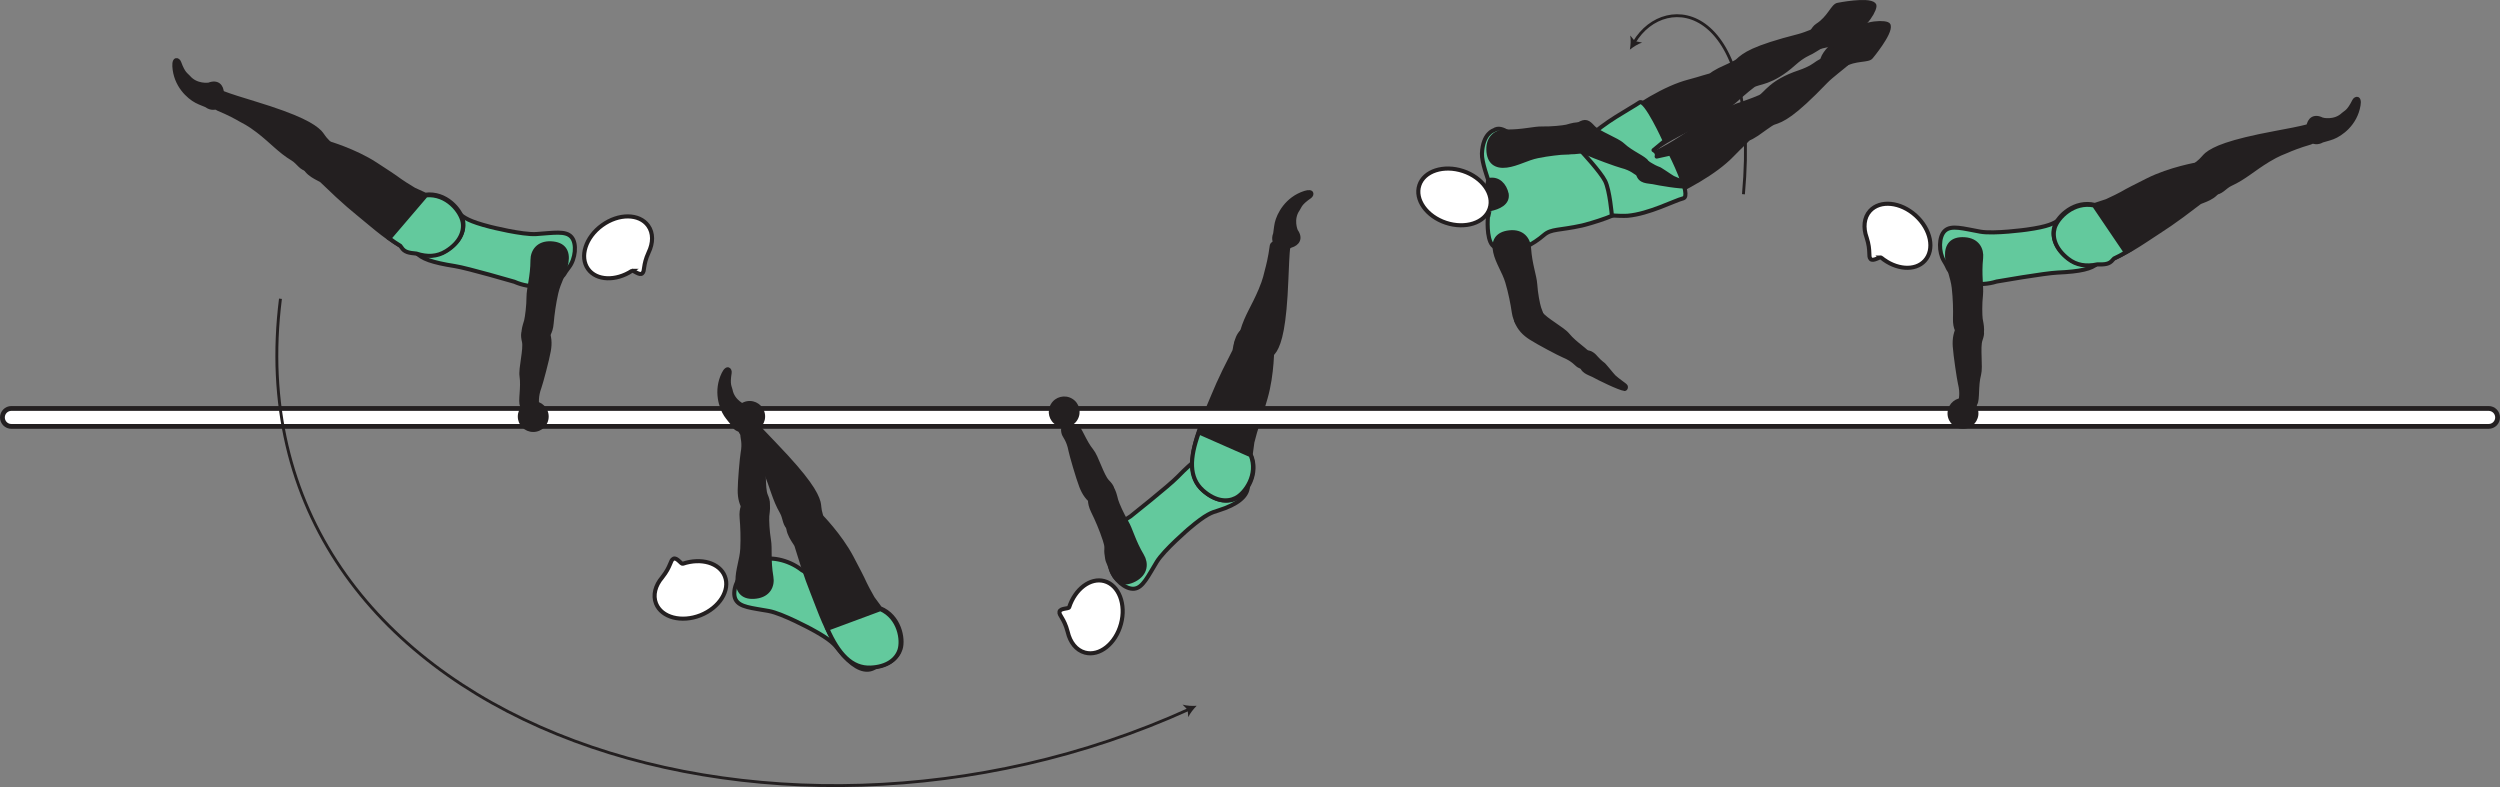<?xml version="1.0" encoding="UTF-8" standalone="no"?>
<!-- Created with Inkscape (http://www.inkscape.org/) -->

<svg
   version="1.1"
   id="svg1"
   width="345.257"
   height="108.697"
   viewBox="0 0 345.257 108.697"
   sodipodi:docname="cell.svg"
   xmlns:inkscape="http://www.inkscape.org/namespaces/inkscape"
   xmlns:sodipodi="http://sodipodi.sourceforge.net/DTD/sodipodi-0.dtd"
   xmlns="http://www.w3.org/2000/svg"
   xmlns:svg="http://www.w3.org/2000/svg">
  <rect x="0" y="0" width="345.257" height="108.697" fill="#808080" stroke="none"/>
  <sodipodi:namedview
     id="namedview1"
     pagecolor="#ffffff"
     bordercolor="#000000"
     borderopacity="0.25"
     inkscape:showpageshadow="2"
     inkscape:pageopacity="0.0"
     inkscape:pagecheckerboard="0"
     inkscape:deskcolor="#d1d1d1">
    <inkscape:page
       x="9.4384445e-10"
       y="3.1957705e-07"
       inkscape:label="1"
       id="page1"
       width="345.257"
       height="108.697"
       margin="0"
       bleed="0" />
  </sodipodi:namedview>
  <defs
     id="defs1" />
  <path
     style="fill:#63c99d;fill-opacity:1;fill-rule:nonzero;stroke:none"
     d="m 164.228,72.985 c 2.391,-2.025 3.124,-2.208 4.004,-2.478 5.522,-1.714 4.568,-4.396 2.339,-6.214 -2.624,-2.15 -3.531,-2.969 -7.916,1.547 -1.219,1.26 -6.527,5.469 -6.527,5.469 -2.104,1.244 -3.489,3.588 -3.333,5.036 0.172,1.526 0.219,0.912 0.625,2.287 0.396,1.328 2,2.812 3.224,2.672 1.178,-0.141 1.86,-1.661 3.12,-3.729 1.006,-1.631 4.464,-4.59 4.464,-4.59"
     id="path1267" />
  <path
     style="fill:none;stroke:#231f20;stroke-width:0.566;stroke-linecap:butt;stroke-linejoin:miter;stroke-miterlimit:4;stroke-dasharray:none;stroke-opacity:1"
     d="m 164.228,72.985 c 2.391,-2.025 3.124,-2.208 4.004,-2.478 5.522,-1.714 4.568,-4.396 2.339,-6.214 -2.624,-2.15 -3.531,-2.969 -7.916,1.547 -1.219,1.26 -6.527,5.469 -6.527,5.469 -2.104,1.244 -3.489,3.588 -3.333,5.036 0.172,1.526 0.219,0.912 0.625,2.287 0.396,1.328 2,2.812 3.224,2.672 1.178,-0.141 1.86,-1.661 3.12,-3.729 1.006,-1.631 4.464,-4.59 4.464,-4.59 z"
     id="path1268" />
  <path
     style="fill:#231f20;fill-opacity:1;fill-rule:nonzero;stroke:none"
     d="m 179.066,31.829 c 0.781,1.104 0.234,1.927 -0.766,2.214 -0.301,0.084 -0.468,0.469 -0.76,0.526 -0.693,0.135 -2.109,-0.885 -1.557,-2.281 0.041,-0.099 0.099,-0.912 0.235,-1.521 0.276,-1.182 1.39,-3.416 3.957,-4.239 1.22,-0.396 1.224,0.391 0.781,0.703 -1.41,0.969 -1.337,1.333 -1.614,1.729 -0.943,1.323 -0.276,2.869 -0.276,2.869"
     id="path1269" />
  <path
     style="fill:none;stroke:#231f20;stroke-width:0.333;stroke-linecap:butt;stroke-linejoin:miter;stroke-miterlimit:4;stroke-dasharray:none;stroke-opacity:1"
     d="m 179.066,31.829 c 0.781,1.104 0.234,1.927 -0.766,2.214 -0.301,0.084 -0.468,0.469 -0.76,0.526 -0.693,0.135 -2.109,-0.885 -1.557,-2.281 0.041,-0.099 0.099,-0.912 0.235,-1.521 0.276,-1.182 1.39,-3.416 3.957,-4.239 1.22,-0.396 1.224,0.391 0.781,0.703 -1.41,0.969 -1.337,1.333 -1.614,1.729 -0.943,1.323 -0.276,2.869 -0.276,2.869 z"
     id="path1270" />
  <path
     style="fill:#231f20;fill-opacity:1;fill-rule:nonzero;stroke:none"
     d="m 172.076,49.72 c 2.074,0.923 2.595,0.817 3.038,-0.025 0.306,-0.568 0.77,-0.991 0.968,-1.324 0.661,-1.11 1.313,-3.266 1.568,-9.843 0.057,-1.491 0.145,-3.584 0.254,-4.433 0.162,-1.348 -2.186,-0.719 -2.26,-0.187 -0.224,1.703 -0.526,2.848 -0.688,3.448 -0.118,0.405 -0.218,1.167 -0.869,2.697 -0.984,2.334 -1.921,3.579 -2.511,5.61 -0.281,0.948 -1.082,1.474 -0.88,2.541 0.194,1.068 1.38,1.516 1.38,1.516"
     id="path1271" />
  <path
     style="fill:none;stroke:#231f20;stroke-width:0.566;stroke-linecap:butt;stroke-linejoin:miter;stroke-miterlimit:4;stroke-dasharray:none;stroke-opacity:1"
     d="m 172.076,49.72 c 2.074,0.923 2.595,0.817 3.038,-0.025 0.306,-0.568 0.77,-0.991 0.968,-1.324 0.661,-1.11 1.313,-3.266 1.568,-9.843 0.057,-1.491 0.145,-3.584 0.254,-4.433 0.162,-1.348 -2.186,-0.719 -2.26,-0.187 -0.224,1.703 -0.526,2.848 -0.688,3.448 -0.118,0.405 -0.218,1.167 -0.869,2.697 -0.984,2.334 -1.921,3.579 -2.511,5.61 -0.281,0.948 -1.082,1.474 -0.88,2.541 0.194,1.068 1.38,1.516 1.38,1.516 z"
     id="path1272" />
  <path
     style="fill:#231f20;fill-opacity:1;fill-rule:nonzero;stroke:#231f20;stroke-width:0.566;stroke-linecap:round;stroke-linejoin:round;stroke-miterlimit:4;stroke-dasharray:none;stroke-opacity:1"
     d="m 171.978,45.491 c -1.307,0.562 -1.364,2.713 -1.522,3.016 -2.285,4.453 -2.338,4.833 -3.837,8.349 -2.177,5.083 -2.887,8.896 -0.303,11.02 1.755,1.448 3.396,1.516 4.552,0.885 1.271,-0.713 3.031,-3.358 1.855,-6 l 0.229,-1.692 c 0.296,-1.13 0.443,-1.682 0.63,-2.224 0.338,-0.942 0.641,-1.974 1.188,-3.854 0.973,-3.334 0.921,-7.178 0.921,-7.178 0.084,-0.296 0.032,-0.572 -0.083,-0.812"
     id="path1273" />
  <path
     style="fill:#63c99d;fill-opacity:1;fill-rule:nonzero;stroke:none"
     d="m 172.723,62.861 -7.152,-3.152 c -1.301,3.532 -1.416,6.267 0.563,8.022 1.698,1.5 3.328,1.64 4.51,1.041 1.308,-0.651 3.162,-3.235 2.079,-5.911"
     id="path1274" />
  <path
     style="fill:none;stroke:#231f20;stroke-width:0.566;stroke-linecap:butt;stroke-linejoin:miter;stroke-miterlimit:4;stroke-dasharray:none;stroke-opacity:1"
     d="m 172.723,62.861 -7.152,-3.152 c -1.301,3.532 -1.416,6.267 0.563,8.022 1.698,1.5 3.328,1.64 4.51,1.041 1.308,-0.651 3.162,-3.235 2.079,-5.911 z"
     id="path1275" />
  <path
     style="fill:#ffffff;fill-opacity:1;fill-rule:nonzero;stroke:none"
     d="m 147.65,83.871 c -0.084,0.229 -1.235,0.1 -1.328,0.614 -0.099,0.522 0.625,0.855 1.129,2.776 l 0.005,0.022 c 0.328,1.417 1.172,2.516 2.386,2.844 2.005,0.541 4.229,-1.235 4.964,-3.954 0.74,-2.734 -0.298,-5.38 -2.298,-5.921 -1.916,-0.521 -4.036,1.083 -4.858,3.619"
     id="path1276" />
  <path
     style="fill:none;stroke:#231f20;stroke-width:0.566;stroke-linecap:butt;stroke-linejoin:miter;stroke-miterlimit:4;stroke-dasharray:none;stroke-opacity:1"
     d="m 147.65,83.871 c -0.084,0.229 -1.235,0.1 -1.328,0.614 -0.099,0.522 0.625,0.855 1.129,2.776 l 0.005,0.022 c 0.328,1.417 1.172,2.516 2.386,2.844 2.005,0.541 4.229,-1.235 4.964,-3.954 0.74,-2.734 -0.298,-5.38 -2.298,-5.921 -1.916,-0.521 -4.036,1.083 -4.858,3.619 z"
     id="path1277" />
  <path
     style="fill:#231f20;fill-opacity:1;fill-rule:nonzero;stroke:none"
     d="m 152.467,66.991 c 1.229,-0.422 1.527,1.594 1.683,2.104 0.156,0.526 0.781,1.953 1.412,3 0.624,1.052 0.962,2.636 2.15,4.63 0.63,1.052 0.574,2.47 -0.989,3.312 -1.548,0.834 -2.6,0.276 -3.161,-1.109 -0.568,-1.38 -0.511,-2.921 -0.986,-4.359 -0.468,-1.437 -1.082,-2.86 -1.624,-3.948 -0.61,-1.24 -0.453,-2.078 -0.136,-2.437 0.782,-0.907 1.651,-1.193 1.651,-1.193"
     id="path1278" />
  <path
     style="fill:none;stroke:#231f20;stroke-width:0.566;stroke-linecap:butt;stroke-linejoin:miter;stroke-miterlimit:4;stroke-dasharray:none;stroke-opacity:1"
     d="m 152.467,66.991 c 1.229,-0.422 1.527,1.594 1.683,2.104 0.156,0.526 0.781,1.953 1.412,3 0.624,1.052 0.962,2.636 2.15,4.63 0.63,1.052 0.574,2.47 -0.989,3.312 -1.548,0.834 -2.6,0.276 -3.161,-1.109 -0.568,-1.38 -0.511,-2.921 -0.986,-4.359 -0.468,-1.437 -1.082,-2.86 -1.624,-3.948 -0.61,-1.24 -0.453,-2.078 -0.136,-2.437 0.782,-0.907 1.651,-1.193 1.651,-1.193 z"
     id="path1279" />
  <path
     style="fill:#231f20;fill-opacity:1;fill-rule:nonzero;stroke:none"
     d="m 148.608,58.793 c 0.542,0.339 1.12,2.203 2.14,3.443 0.694,0.839 1.427,3.479 2.178,4.26 0.693,0.719 0.937,1.115 0.254,2.037 -0.405,0.552 -1.541,1.348 -1.962,1.062 -0.995,-0.662 -1.516,-1.452 -1.896,-2.448 -0.443,-1.135 -1.36,-4.312 -1.48,-4.916 -0.276,-1.495 -0.834,-1.979 -0.947,-2.37 -0.209,-0.729 0.02,-0.99 0.457,-1.234 0.844,-0.459 1.256,0.166 1.256,0.166"
     id="path1280" />
  <path
     style="fill:none;stroke:#231f20;stroke-width:0.566;stroke-linecap:butt;stroke-linejoin:miter;stroke-miterlimit:4;stroke-dasharray:none;stroke-opacity:1"
     d="m 148.608,58.793 c 0.542,0.339 1.12,2.203 2.14,3.443 0.694,0.839 1.427,3.479 2.178,4.26 0.693,0.719 0.937,1.115 0.254,2.037 -0.405,0.552 -1.541,1.348 -1.962,1.062 -0.995,-0.662 -1.516,-1.452 -1.896,-2.448 -0.443,-1.135 -1.36,-4.312 -1.48,-4.916 -0.276,-1.495 -0.834,-1.979 -0.947,-2.37 -0.209,-0.729 0.02,-0.99 0.457,-1.234 0.844,-0.459 1.256,0.166 1.256,0.166 z"
     id="path1281" />
  <path
     style="fill:none;stroke:#231f20;stroke-width:0.4;stroke-linecap:butt;stroke-linejoin:miter;stroke-miterlimit:4;stroke-dasharray:none;stroke-opacity:1"
     d="m 240.775,26.824 c 2.369,-26.385 -10.781,-28.244 -15.073,-21.005"
     id="path1282" />
  <path
     style="fill:#231f20;fill-opacity:1;fill-rule:nonzero;stroke:none"
     d="m 225.087,6.856 c 0.109,-0.594 0.161,-1.38 0.052,-1.953 l 0.645,0.781 0.996,0.192 c -0.552,0.178 -1.218,0.6 -1.693,0.98"
     id="path1283" />
  <path
     style="fill:#ffffff;fill-opacity:1;fill-rule:nonzero;stroke:none"
     d="m 0.333,57.647 c 0,0.688 0.552,1.24 1.238,1.24 H 343.684 c 0.69,0 1.24,-0.552 1.24,-1.24 0,-0.682 -0.55,-1.239 -1.24,-1.239 H 1.571 c -0.686,0 -1.238,0.557 -1.238,1.239"
     id="path1284" />
  <path
     style="fill:none;stroke:#231f20;stroke-width:0.666;stroke-linecap:butt;stroke-linejoin:miter;stroke-miterlimit:4;stroke-dasharray:none;stroke-opacity:1"
     d="m 0.333,57.647 c 0,0.688 0.552,1.24 1.238,1.24 H 343.684 c 0.69,0 1.24,-0.552 1.24,-1.24 0,-0.682 -0.55,-1.239 -1.24,-1.239 H 1.571 c -0.686,0 -1.238,0.557 -1.238,1.239 z"
     id="path1285" />
  <path
     style="fill:#231f20;fill-opacity:1;fill-rule:nonzero;stroke:#231f20;stroke-width:0.566;stroke-linecap:round;stroke-linejoin:round;stroke-miterlimit:4;stroke-dasharray:none;stroke-opacity:1"
     d="m 205.582,24.731 c 0,0 -0.391,1.26 -0.178,2.406 0.224,1.14 0.964,2.271 0.964,2.271 l 3.246,-0.563 -0.819,-4.713 z"
     id="path1286" />
  <path
     style="fill:#231f20;fill-opacity:1;fill-rule:nonzero;stroke:none"
     d="m 221.666,27.856 c 2.197,2.859 3.306,1.599 7.052,-0.016 4.098,-1.765 8.181,-4.041 10.473,-6.417 2.552,-2.656 3.032,-2.447 2.443,-4.271 -0.588,-1.828 -1.334,-1.609 -2.552,-2.031 -1.407,-0.484 -6.771,4.552 -11.203,6.271 -2.073,0.803 -7.568,1.396 -7.371,2.833 0.199,1.443 1.158,3.631 1.158,3.631"
     id="path1287" />
  <path
     style="fill:none;stroke:#231f20;stroke-width:0.566;stroke-linecap:butt;stroke-linejoin:miter;stroke-miterlimit:4;stroke-dasharray:none;stroke-opacity:1"
     d="m 221.666,27.856 c 2.197,2.859 3.306,1.599 7.052,-0.016 4.098,-1.765 8.181,-4.041 10.473,-6.417 2.552,-2.656 3.032,-2.447 2.443,-4.271 -0.588,-1.828 -1.334,-1.609 -2.552,-2.031 -1.407,-0.484 -6.771,4.552 -11.203,6.271 -2.073,0.803 -7.568,1.396 -7.371,2.833 0.199,1.443 1.158,3.631 1.158,3.631 z"
     id="path1288" />
  <path
     style="fill:#231f20;fill-opacity:1;fill-rule:nonzero;stroke:none"
     d="m 239.384,17.204 c 0.927,2.063 1.172,2.683 3.26,1.303 0.536,-0.355 1.938,-1.438 2.308,-1.552 1.239,-0.396 2.635,-0.959 7.202,-5.708 0.71,-0.74 2.3,-1.912 3.35,-2.833 1.03,-0.891 -1.15,-1.986 -1.56,-1.642 -1.3,1.12 -2.38,1.552 -2.9,1.891 -0.36,0.229 -0.96,0.776 -2.536,1.308 -4.057,1.359 -4.645,3.062 -5.468,3.426 -2.365,1.031 -4.598,1.427 -4.573,2.099 0.047,1.079 0.917,1.708 0.917,1.708"
     id="path1289" />
  <path
     style="fill:none;stroke:#231f20;stroke-width:0.566;stroke-linecap:butt;stroke-linejoin:miter;stroke-miterlimit:4;stroke-dasharray:none;stroke-opacity:1"
     d="m 239.384,17.204 c 0.927,2.063 1.172,2.683 3.26,1.303 0.536,-0.355 1.938,-1.438 2.308,-1.552 1.239,-0.396 2.635,-0.959 7.202,-5.708 0.71,-0.74 2.3,-1.912 3.35,-2.833 1.03,-0.891 -1.15,-1.986 -1.56,-1.642 -1.3,1.12 -2.38,1.552 -2.9,1.891 -0.36,0.229 -0.96,0.776 -2.536,1.308 -4.057,1.359 -4.645,3.062 -5.468,3.426 -2.365,1.031 -4.598,1.427 -4.573,2.099 0.047,1.079 0.917,1.708 0.917,1.708 z"
     id="path1290" />
  <path
     style="fill:#231f20;fill-opacity:1;fill-rule:nonzero;stroke:none"
     d="m 219.051,23.419 c -1.423,-3.314 0.224,-3.663 3.463,-6.147 3.532,-2.719 7.51,-5.172 10.709,-6.005 3.561,-0.937 3.609,-1.457 4.916,-0.052 1.308,1.401 0.756,1.953 0.527,3.213 -0.262,1.475 -7.271,3.693 -10.938,6.719 -1.714,1.417 -4.917,5.928 -6.073,5.053 -1.161,-0.876 -2.604,-2.781 -2.604,-2.781"
     id="path1291" />
  <path
     style="fill:none;stroke:#231f20;stroke-width:0.566;stroke-linecap:butt;stroke-linejoin:miter;stroke-miterlimit:4;stroke-dasharray:none;stroke-opacity:1"
     d="m 219.051,23.419 c -1.423,-3.314 0.224,-3.663 3.463,-6.147 3.532,-2.719 7.51,-5.172 10.709,-6.005 3.561,-0.937 3.609,-1.457 4.916,-0.052 1.308,1.401 0.756,1.953 0.527,3.213 -0.262,1.475 -7.271,3.693 -10.938,6.719 -1.714,1.417 -4.917,5.928 -6.073,5.053 -1.161,-0.876 -2.604,-2.781 -2.604,-2.781 z"
     id="path1292" />
  <path
     style="fill:#231f20;fill-opacity:1;fill-rule:nonzero;stroke:none"
     d="m 236.972,13.143 c -1.338,-1.833 -1.749,-2.344 0.475,-3.485 0.567,-0.287 2.208,-0.979 2.495,-1.244 0.953,-0.88 2.124,-1.819 8.509,-3.448 0.991,-0.256 2.793,-1.058 4.123,-1.522 1.28,-0.453 1.15,1.984 0.65,2.162 -1.61,0.589 -2.52,1.313 -3.07,1.598 -0.38,0.204 -1.15,0.454 -2.39,1.563 -3.188,2.855 -4.953,2.521 -5.677,3.063 -2.063,1.557 -3.505,3.302 -4.079,2.953 -0.916,-0.574 -1.036,-1.64 -1.036,-1.64"
     id="path1293" />
  <path
     style="fill:none;stroke:#231f20;stroke-width:0.566;stroke-linecap:butt;stroke-linejoin:miter;stroke-miterlimit:4;stroke-dasharray:none;stroke-opacity:1"
     d="m 236.972,13.143 c -1.338,-1.833 -1.749,-2.344 0.475,-3.485 0.567,-0.287 2.208,-0.979 2.495,-1.244 0.953,-0.88 2.124,-1.819 8.509,-3.448 0.991,-0.256 2.793,-1.058 4.123,-1.522 1.28,-0.453 1.15,1.984 0.65,2.162 -1.61,0.589 -2.52,1.313 -3.07,1.598 -0.38,0.204 -1.15,0.454 -2.39,1.563 -3.188,2.855 -4.953,2.521 -5.677,3.063 -2.063,1.557 -3.505,3.302 -4.079,2.953 -0.916,-0.574 -1.036,-1.64 -1.036,-1.64 z"
     id="path1294" />
  <path
     style="fill:#231f20;fill-opacity:1;fill-rule:nonzero;stroke:none"
     d="m 253.844,0.704 c -0.67,0.063 -1.18,1.798 -2.84,2.844 -0.35,0.219 -0.52,0.558 -0.74,0.85 -0.901,1.208 -1.052,2.802 2.59,1.656 0.51,-0.162 2.07,-1.568 2.84,-1.744 1.81,-0.418 3.46,-3.303 3.08,-3.658 -0.81,-0.77 -4.93,0.052 -4.93,0.052"
     id="path1295" />
  <path
     style="fill:none;stroke:#231f20;stroke-width:0.645;stroke-linecap:round;stroke-linejoin:round;stroke-miterlimit:4;stroke-dasharray:none;stroke-opacity:1"
     d="m 253.844,0.704 c -0.67,0.063 -1.18,1.798 -2.84,2.844 -0.35,0.219 -0.52,0.558 -0.74,0.85 -0.901,1.208 -1.052,2.802 2.59,1.656 0.51,-0.162 2.07,-1.568 2.84,-1.744 1.81,-0.418 3.46,-3.303 3.08,-3.658 -0.81,-0.77 -4.93,0.052 -4.93,0.052 z"
     id="path1296" />
  <path
     style="fill:#231f20;fill-opacity:1;fill-rule:nonzero;stroke:none"
     d="m 258.394,7.824 c -0.37,0.552 -2.14,0.172 -3.85,1.142 -0.35,0.197 -0.73,0.186 -1.1,0.244 -1.49,0.213 -2.96,-0.411 -0.21,-3.067 0.38,-0.371 2.36,-1.079 2.88,-1.663 1.22,-1.4 4.55,-1.468 4.68,-0.968 0.29,1.079 -2.4,4.312 -2.4,4.312"
     id="path1297" />
  <path
     style="fill:none;stroke:#231f20;stroke-width:0.645;stroke-linecap:round;stroke-linejoin:round;stroke-miterlimit:4;stroke-dasharray:none;stroke-opacity:1"
     d="m 258.394,7.824 c -0.37,0.552 -2.14,0.172 -3.85,1.142 -0.35,0.197 -0.73,0.186 -1.1,0.244 -1.49,0.213 -2.96,-0.411 -0.21,-3.067 0.38,-0.371 2.36,-1.079 2.88,-1.663 1.22,-1.4 4.55,-1.468 4.68,-0.968 0.29,1.079 -2.4,4.312 -2.4,4.312 z"
     id="path1298" />
  <path
     style="fill:#63c99d;fill-opacity:1;fill-rule:nonzero;stroke:none"
     d="m 230.582,22.329 c -0.094,-0.489 -0.635,-1 -0.635,-1 0,0 -7.245,2.12 -9.256,-0.254 l -0.083,-0.35 c 0.678,-1.057 0.307,-0.286 -0.422,-0.156 -5.364,1.334 -8.239,-0.557 -9.506,-0.974 -1.744,-0.572 -3.186,-2.443 -4.385,-1.599 0,0 -1.5,0.391 -1.635,3.199 -0.057,1.145 0.886,3.702 0.886,3.702 0.041,-0.016 0.077,-0.036 0.114,-0.041 1.235,-0.245 2.146,0.667 2.422,1.973 l -0.016,-0.073 c 0.24,1.313 -1.14,1.901 -2.307,2.131 -0.047,0.01 -0.235,1.161 -0.281,1.156 0,0 -0.235,2.813 0.62,3.808 0.374,0.432 1.249,0.645 1.249,0.645 2.057,0.677 4.495,-0.849 5.881,-2.047 1.015,-0.874 2.078,-0.604 5.25,-1.302 0.729,-0.156 6.474,-1.791 5.453,-2.51 l -0.052,-0.354 c 0.943,-2.97 6.495,-4.787 6.495,-4.787 0,0 0.306,-0.683 0.208,-1.167"
     id="path1299" />
  <path
     style="fill:none;stroke:#231f20;stroke-width:0.566;stroke-linecap:round;stroke-linejoin:round;stroke-miterlimit:4;stroke-dasharray:none;stroke-opacity:1"
     d="m 230.582,22.329 c -0.094,-0.489 -0.635,-1 -0.635,-1 0,0 -7.245,2.12 -9.256,-0.254 l -0.083,-0.35 c 0.678,-1.057 0.307,-0.286 -0.422,-0.156 -5.364,1.334 -8.239,-0.557 -9.506,-0.974 -1.744,-0.572 -3.186,-2.443 -4.385,-1.599 0,0 -1.5,0.391 -1.635,3.199 -0.057,1.145 0.886,3.702 0.886,3.702 0.041,-0.016 0.077,-0.036 0.114,-0.041 1.235,-0.245 2.146,0.667 2.422,1.973 l -0.016,-0.073 c 0.24,1.313 -1.14,1.901 -2.307,2.131 -0.047,0.01 -0.235,1.161 -0.281,1.156 0,0 -0.235,2.813 0.62,3.808 0.374,0.432 1.249,0.645 1.249,0.645 2.057,0.677 4.495,-0.849 5.881,-2.047 1.015,-0.874 2.078,-0.604 5.25,-1.302 0.729,-0.156 6.474,-1.791 5.453,-2.51 l -0.052,-0.354 c 0.943,-2.97 6.495,-4.787 6.495,-4.787 0,0 0.306,-0.683 0.208,-1.167 z"
     id="path1300" />
  <path
     style="fill:#ffffff;fill-opacity:1;fill-rule:nonzero;stroke:none"
     d="m 202.051,23.621 c -2.683,-0.885 -5.391,-0.005 -6.037,1.964 -0.651,1.974 0.994,4.291 3.672,5.182 2.688,0.885 5.385,0.016 6.037,-1.963 0.656,-1.975 -0.991,-4.292 -3.672,-5.183"
     id="path1301" />
  <path
     style="fill:none;stroke:#231f20;stroke-width:0.566;stroke-linecap:butt;stroke-linejoin:miter;stroke-miterlimit:4;stroke-dasharray:none;stroke-opacity:1"
     d="m 202.051,23.621 c -2.683,-0.885 -5.391,-0.005 -6.037,1.964 -0.651,1.974 0.994,4.291 3.672,5.182 2.688,0.885 5.385,0.016 6.037,-1.963 0.656,-1.975 -0.991,-4.292 -3.672,-5.183 z"
     id="path1302" />
  <path
     style="fill:#231f20;fill-opacity:1;fill-rule:nonzero;stroke:none"
     d="m 218.994,17.913 c -0.24,-1.27 -2.142,-0.537 -2.662,-0.417 -0.532,0.115 -2.084,0.276 -3.302,0.251 -1.23,-0.027 -2.771,0.462 -5.094,0.416 -1.218,-0.026 -2.428,0.724 -2.385,2.5 0.041,1.756 1.041,2.396 2.525,2.204 1.48,-0.194 2.798,-1.006 4.276,-1.303 1.48,-0.303 3.022,-0.464 4.235,-0.541 1.38,-0.084 2.032,-0.631 2.188,-1.084 0.4,-1.13 0.219,-2.026 0.219,-2.026"
     id="path1303" />
  <path
     style="fill:none;stroke:#231f20;stroke-width:0.566;stroke-linecap:butt;stroke-linejoin:miter;stroke-miterlimit:4;stroke-dasharray:none;stroke-opacity:1"
     d="m 218.994,17.913 c -0.24,-1.27 -2.142,-0.537 -2.662,-0.417 -0.532,0.115 -2.084,0.276 -3.302,0.251 -1.23,-0.027 -2.771,0.462 -5.094,0.416 -1.218,-0.026 -2.428,0.724 -2.385,2.5 0.041,1.756 1.041,2.396 2.525,2.204 1.48,-0.194 2.798,-1.006 4.276,-1.303 1.48,-0.303 3.022,-0.464 4.235,-0.541 1.38,-0.084 2.032,-0.631 2.188,-1.084 0.4,-1.13 0.219,-2.026 0.219,-2.026 z"
     id="path1304" />
  <path
     style="fill:#63c99d;fill-opacity:1;fill-rule:nonzero;stroke:none"
     d="m 222.603,29.736 c 0.349,0.063 1.713,0.099 2.177,0.063 2.958,-0.256 6.452,-2.099 7.687,-2.412 1.24,-0.318 -1.765,-6.187 -1.765,-6.187 l -1.912,0.421 c 0.188,-0.598 -0.432,-0.885 -0.432,-0.885 l 1.557,-1.287 c 0,0 -2.661,-5.885 -3.489,-5.306 -1.146,0.801 -5.251,2.942 -6.85,4.796 -0.885,1.016 -1.134,2.005 -1.134,2.005 0,0 2.593,2.776 3.233,4.052 0.636,1.276 0.928,4.74 0.928,4.74"
     id="path1305" />
  <path
     style="fill:none;stroke:#231f20;stroke-width:0.566;stroke-linecap:round;stroke-linejoin:round;stroke-miterlimit:4;stroke-dasharray:none;stroke-opacity:1"
     d="m 222.603,29.736 c 0.349,0.063 1.713,0.099 2.177,0.063 2.958,-0.256 6.452,-2.099 7.687,-2.412 1.24,-0.318 -1.765,-6.187 -1.765,-6.187 l -1.912,0.421 c 0.188,-0.598 -0.432,-0.885 -0.432,-0.885 l 1.557,-1.287 c 0,0 -2.661,-5.885 -3.489,-5.306 -1.146,0.801 -5.251,2.942 -6.85,4.796 -0.885,1.016 -1.134,2.005 -1.134,2.005 0,0 2.593,2.776 3.233,4.052 0.636,1.276 0.928,4.74 0.928,4.74 z"
     id="path1306" />
  <path
     style="fill:#231f20;fill-opacity:1;fill-rule:nonzero;stroke:none"
     d="m 224.363,53.709 c -0.729,-0.077 -3.645,-1.514 -4.292,-1.885 -0.583,-0.312 -1.724,-0.525 -1.651,-1.681 0.016,-0.459 0.386,-1.12 0.604,-1.35 0.183,-0.193 0.506,-0.13 0.834,0.094 0.552,0.374 0.568,0.698 1.589,1.469 0,0 0.213,0.219 0.557,0.64 1.067,1.235 0.484,0.792 2.427,2.245 0.135,0.094 0.135,0.302 0.063,0.391 -0.126,0.14 -0.131,0.077 -0.131,0.077"
     id="path1307" />
  <path
     style="fill:none;stroke:#231f20;stroke-width:0.566;stroke-linecap:round;stroke-linejoin:round;stroke-miterlimit:4;stroke-dasharray:none;stroke-opacity:1"
     d="m 224.363,53.709 c -0.729,-0.077 -3.645,-1.514 -4.292,-1.885 -0.583,-0.312 -1.724,-0.525 -1.651,-1.681 0.016,-0.459 0.386,-1.12 0.604,-1.35 0.183,-0.193 0.506,-0.13 0.834,0.094 0.552,0.374 0.568,0.698 1.589,1.469 0,0 0.213,0.219 0.557,0.64 1.067,1.235 0.484,0.792 2.427,2.245 0.135,0.094 0.135,0.302 0.063,0.391 -0.126,0.14 -0.131,0.077 -0.131,0.077 z"
     id="path1308" />
  <path
     style="fill:#231f20;fill-opacity:1;fill-rule:nonzero;stroke:none"
     d="m 232.936,25.736 c -0.724,0.135 -3.928,-0.412 -4.65,-0.579 -0.652,-0.134 -1.808,-0.01 -2.063,-1.145 -0.115,-0.443 0.047,-1.183 0.192,-1.469 0.12,-0.23 0.443,-0.26 0.823,-0.14 0.641,0.197 0.745,0.505 1.942,0.953 0,0 0.267,0.151 0.719,0.453 1.376,0.88 0.688,0.624 2.964,1.458 0.161,0.052 0.219,0.256 0.177,0.36 -0.084,0.166 -0.104,0.109 -0.104,0.109"
     id="path1309" />
  <path
     style="fill:none;stroke:#231f20;stroke-width:0.566;stroke-linecap:round;stroke-linejoin:round;stroke-miterlimit:4;stroke-dasharray:none;stroke-opacity:1"
     d="m 232.936,25.736 c -0.724,0.135 -3.928,-0.412 -4.65,-0.579 -0.652,-0.134 -1.808,-0.01 -2.063,-1.145 -0.115,-0.443 0.047,-1.183 0.192,-1.469 0.12,-0.23 0.443,-0.26 0.823,-0.14 0.641,0.197 0.745,0.505 1.942,0.953 0,0 0.267,0.151 0.719,0.453 1.376,0.88 0.688,0.624 2.964,1.458 0.161,0.052 0.219,0.256 0.177,0.36 -0.084,0.166 -0.104,0.109 -0.104,0.109 z"
     id="path1310" />
  <path
     style="fill:#231f20;fill-opacity:1;fill-rule:nonzero;stroke:none"
     d="m 219.451,49.053 c -0.223,-0.593 -1.932,-1.546 -2.943,-2.792 -0.681,-0.848 -3.118,-2.093 -3.728,-2.989 -0.573,-0.817 -0.906,-1.14 -1.948,-0.661 -0.614,0.286 -1.63,1.24 -1.437,1.708 0.447,1.104 1.113,1.77 2.02,2.349 1.021,0.661 3.948,2.203 4.516,2.437 1.411,0.579 1.771,1.219 2.125,1.407 0.676,0.355 0.979,0.177 1.307,-0.199 0.615,-0.733 0.088,-1.26 0.088,-1.26"
     id="path1311" />
  <path
     style="fill:none;stroke:#231f20;stroke-width:0.566;stroke-linecap:butt;stroke-linejoin:miter;stroke-miterlimit:4;stroke-dasharray:none;stroke-opacity:1"
     d="m 219.451,49.053 c -0.223,-0.593 -1.932,-1.546 -2.943,-2.792 -0.681,-0.848 -3.118,-2.093 -3.728,-2.989 -0.573,-0.817 -0.906,-1.14 -1.948,-0.661 -0.614,0.286 -1.63,1.24 -1.437,1.708 0.447,1.104 1.113,1.77 2.02,2.349 1.021,0.661 3.948,2.203 4.516,2.437 1.411,0.579 1.771,1.219 2.125,1.407 0.676,0.355 0.979,0.177 1.307,-0.199 0.615,-0.733 0.088,-1.26 0.088,-1.26 z"
     id="path1312" />
  <path
     style="fill:#231f20;fill-opacity:1;fill-rule:nonzero;stroke:none"
     d="m 212.374,45.241 c 1.254,-0.349 0.349,-2.177 0.188,-2.693 -0.172,-0.52 -0.47,-2.047 -0.543,-3.265 -0.083,-1.224 -0.703,-2.714 -0.859,-5.031 -0.078,-1.224 -0.932,-2.36 -2.698,-2.163 -1.744,0.188 -2.296,1.246 -1.968,2.71 0.317,1.458 1.234,2.697 1.666,4.145 0.427,1.448 0.73,2.969 0.902,4.167 0.208,1.369 0.812,1.974 1.28,2.084 1.152,0.306 2.032,0.046 2.032,0.046"
     id="path1313" />
  <path
     style="fill:none;stroke:#231f20;stroke-width:0.566;stroke-linecap:butt;stroke-linejoin:miter;stroke-miterlimit:4;stroke-dasharray:none;stroke-opacity:1"
     d="m 212.374,45.241 c 1.254,-0.349 0.349,-2.177 0.188,-2.693 -0.172,-0.52 -0.47,-2.047 -0.543,-3.265 -0.083,-1.224 -0.703,-2.714 -0.859,-5.031 -0.078,-1.224 -0.932,-2.36 -2.698,-2.163 -1.744,0.188 -2.296,1.246 -1.968,2.71 0.317,1.458 1.234,2.697 1.666,4.145 0.427,1.448 0.73,2.969 0.902,4.167 0.208,1.369 0.812,1.974 1.28,2.084 1.152,0.306 2.032,0.046 2.032,0.046 z"
     id="path1314" />
  <path
     style="fill:#231f20;fill-opacity:1;fill-rule:nonzero;stroke:none"
     d="m 227.42,22.381 c -0.302,-0.562 -2.13,-1.254 -3.302,-2.353 -0.786,-0.751 -3.38,-1.647 -4.11,-2.448 -0.67,-0.735 -1.046,-1.005 -2.014,-0.385 -0.574,0.369 -1.438,1.448 -1.183,1.89 0.593,1.036 1.355,1.604 2.317,2.052 1.11,0.51 4.219,1.635 4.814,1.787 1.473,0.375 1.921,0.963 2.301,1.099 0.719,0.26 0.995,0.046 1.265,-0.38 0.506,-0.814 -0.088,-1.262 -0.088,-1.262"
     id="path1315" />
  <path
     style="fill:none;stroke:#231f20;stroke-width:0.566;stroke-linecap:butt;stroke-linejoin:miter;stroke-miterlimit:4;stroke-dasharray:none;stroke-opacity:1"
     d="m 227.42,22.381 c -0.302,-0.562 -2.13,-1.254 -3.302,-2.353 -0.786,-0.751 -3.38,-1.647 -4.11,-2.448 -0.67,-0.735 -1.046,-1.005 -2.014,-0.385 -0.574,0.369 -1.438,1.448 -1.183,1.89 0.593,1.036 1.355,1.604 2.317,2.052 1.11,0.51 4.219,1.635 4.814,1.787 1.473,0.375 1.921,0.963 2.301,1.099 0.719,0.26 0.995,0.046 1.265,-0.38 0.506,-0.814 -0.088,-1.262 -0.088,-1.262 z"
     id="path1316" />
  <path
     style="fill:#63c99d;fill-opacity:1;fill-rule:nonzero;stroke:none"
     d="m 279.864,31.715 c 3.11,-0.432 3.73,-0.864 4.52,-1.344 4.95,-2.974 6.32,-0.49 6.2,2.39 -0.15,3.391 -0.13,4.606 -6.42,4.882 -1.75,0.072 -8.43,1.238 -8.43,1.238 -2.33,0.74 -5,0.219 -5.98,-0.864 -1.02,-1.146 -0.53,-0.765 -1.29,-1.989 -0.72,-1.172 -0.77,-3.36 0.15,-4.177 0.89,-0.792 2.48,-0.287 4.86,0.14 1.88,0.344 6.39,-0.276 6.39,-0.276"
     id="path1317" />
  <path
     style="fill:none;stroke:#231f20;stroke-width:0.566;stroke-linecap:butt;stroke-linejoin:miter;stroke-miterlimit:4;stroke-dasharray:none;stroke-opacity:1"
     d="m 279.864,31.715 c 3.11,-0.432 3.73,-0.864 4.52,-1.344 4.95,-2.974 6.32,-0.49 6.2,2.39 -0.15,3.391 -0.13,4.606 -6.42,4.882 -1.75,0.072 -8.43,1.238 -8.43,1.238 -2.33,0.74 -5,0.219 -5.98,-0.864 -1.02,-1.146 -0.53,-0.765 -1.29,-1.989 -0.72,-1.172 -0.77,-3.36 0.15,-4.177 0.89,-0.792 2.48,-0.287 4.86,0.14 1.88,0.344 6.39,-0.276 6.39,-0.276 z"
     id="path1318" />
  <path
     style="fill:#ffffff;fill-opacity:1;fill-rule:nonzero;stroke:none"
     d="m 259.784,35.569 c -0.2,-0.141 -1.1,0.578 -1.45,0.198 -0.36,-0.386 0.06,-1.052 -0.54,-2.943 l -0.01,-0.025 c -0.49,-1.366 -0.37,-2.751 0.47,-3.678 1.41,-1.536 4.23,-1.24 6.32,0.656 2.09,1.902 2.65,4.694 1.25,6.224 -1.33,1.475 -3.99,1.26 -6.04,-0.432"
     id="path1319" />
  <path
     style="fill:none;stroke:#231f20;stroke-width:0.566;stroke-linecap:butt;stroke-linejoin:miter;stroke-miterlimit:4;stroke-dasharray:none;stroke-opacity:1"
     d="m 259.784,35.569 c -0.2,-0.141 -1.1,0.578 -1.45,0.198 -0.36,-0.386 0.06,-1.052 -0.54,-2.943 l -0.01,-0.025 c -0.49,-1.366 -0.37,-2.751 0.47,-3.678 1.41,-1.536 4.23,-1.24 6.32,0.656 2.09,1.902 2.65,4.694 1.25,6.224 -1.33,1.475 -3.99,1.26 -6.04,-0.432 z"
     id="path1320" />
  <path
     style="fill:#231f20;fill-opacity:1;fill-rule:nonzero;stroke:none"
     d="m 272.804,55.736 c 0.35,-0.536 0.09,-2.475 0.51,-4.027 0.28,-1.046 -0.16,-3.754 0.2,-4.776 0.32,-0.942 0.38,-1.405 -0.62,-1.957 -0.6,-0.333 -1.96,-0.584 -2.23,-0.147 -0.62,1.016 -0.77,1.948 -0.7,3.016 0.08,1.214 0.57,4.484 0.71,5.083 0.37,1.475 0.07,2.147 0.13,2.552 0.11,0.751 0.43,0.891 0.92,0.928 0.97,0.063 1.08,-0.672 1.08,-0.672"
     id="path1321" />
  <path
     style="fill:none;stroke:#231f20;stroke-width:0.566;stroke-linecap:butt;stroke-linejoin:miter;stroke-miterlimit:4;stroke-dasharray:none;stroke-opacity:1"
     d="m 272.804,55.736 c 0.35,-0.536 0.09,-2.475 0.51,-4.027 0.28,-1.046 -0.16,-3.754 0.2,-4.776 0.32,-0.942 0.38,-1.405 -0.62,-1.957 -0.6,-0.333 -1.96,-0.584 -2.23,-0.147 -0.62,1.016 -0.77,1.948 -0.7,3.016 0.08,1.214 0.57,4.484 0.71,5.083 0.37,1.475 0.07,2.147 0.13,2.552 0.11,0.751 0.43,0.891 0.92,0.928 0.97,0.063 1.08,-0.672 1.08,-0.672 z"
     id="path1322" />
  <path
     style="fill:#231f20;fill-opacity:1;fill-rule:nonzero;stroke:none"
     d="m 272.894,46.673 c 1.29,-0.13 0.71,-2.082 0.64,-2.614 -0.07,-0.547 -0.1,-2.099 0.04,-3.312 0.12,-1.224 -0.23,-2.798 0.02,-5.11 0.13,-1.214 -0.51,-2.485 -2.28,-2.594 -1.76,-0.115 -2.48,0.828 -2.42,2.328 0.07,1.496 0.76,2.87 0.93,4.37 0.17,1.506 0.21,3.047 0.17,4.266 -0.04,1.38 0.46,2.078 0.9,2.27 1.08,0.5 2,0.396 2,0.396"
     id="path1323" />
  <path
     style="fill:none;stroke:#231f20;stroke-width:0.566;stroke-linecap:butt;stroke-linejoin:miter;stroke-miterlimit:4;stroke-dasharray:none;stroke-opacity:1"
     d="m 272.894,46.673 c 1.29,-0.13 0.71,-2.082 0.64,-2.614 -0.07,-0.547 -0.1,-2.099 0.04,-3.312 0.12,-1.224 -0.23,-2.798 0.02,-5.11 0.13,-1.214 -0.51,-2.485 -2.28,-2.594 -1.76,-0.115 -2.48,0.828 -2.42,2.328 0.07,1.496 0.76,2.87 0.93,4.37 0.17,1.506 0.21,3.047 0.17,4.266 -0.04,1.38 0.46,2.078 0.9,2.27 1.08,0.5 2,0.396 2,0.396 z"
     id="path1324" />
  <path
     style="fill:#231f20;fill-opacity:1;fill-rule:nonzero;stroke:none"
     d="m 303.984,25.491 c -1.21,-1.911 -1.19,-2.448 -0.41,-3.011 0.51,-0.385 0.86,-0.9 1.16,-1.145 1.01,-0.818 3.05,-1.771 9.52,-2.974 1.46,-0.266 3.53,-0.666 4.35,-0.896 1.31,-0.354 1.02,2.063 0.51,2.208 -1.65,0.474 -2.74,0.932 -3.31,1.183 -0.39,0.172 -1.12,0.385 -2.55,1.249 -2.16,1.314 -3.26,2.418 -5.18,3.298 -0.9,0.41 -1.3,1.281 -2.39,1.234 -1.09,-0.037 -1.7,-1.146 -1.7,-1.146"
     id="path1325" />
  <path
     style="fill:none;stroke:#231f20;stroke-width:0.566;stroke-linecap:butt;stroke-linejoin:miter;stroke-miterlimit:4;stroke-dasharray:none;stroke-opacity:1"
     d="m 303.984,25.491 c -1.21,-1.911 -1.19,-2.448 -0.41,-3.011 0.51,-0.385 0.86,-0.9 1.16,-1.145 1.01,-0.818 3.05,-1.771 9.52,-2.974 1.46,-0.266 3.53,-0.666 4.35,-0.896 1.31,-0.354 1.02,2.063 0.51,2.208 -1.65,0.474 -2.74,0.932 -3.31,1.183 -0.39,0.172 -1.12,0.385 -2.55,1.249 -2.16,1.314 -3.26,2.418 -5.18,3.298 -0.9,0.41 -1.3,1.281 -2.39,1.234 -1.09,-0.037 -1.7,-1.146 -1.7,-1.146 z"
     id="path1326" />
  <path
     style="fill:#231f20;fill-opacity:1;fill-rule:nonzero;stroke:#231f20;stroke-width:0.566;stroke-linecap:round;stroke-linejoin:round;stroke-miterlimit:4;stroke-dasharray:none;stroke-opacity:1"
     d="m 306.444,25.933 c -0.31,1.38 -2.42,1.823 -2.69,2.032 -3.98,3.052 -4.34,3.172 -7.52,5.282 -4.62,3.052 -8.24,4.432 -10.8,2.27 -1.73,-1.469 -2.1,-3.068 -1.68,-4.313 0.47,-1.38 2.75,-3.588 5.56,-2.9 l 1.63,-0.537 c 1.05,-0.495 1.57,-0.734 2.07,-1.015 0.87,-0.505 1.83,-0.985 3.58,-1.865 3.11,-1.563 6.89,-2.198 6.89,-2.198 0.29,-0.13 0.57,-0.136 0.83,-0.062"
     id="path1327" />
  <path
     style="fill:#63c99d;fill-opacity:1;fill-rule:nonzero;stroke:none"
     d="m 293.584,34.84 -4.38,-6.464 c -2.83,-0.583 -5.03,1.709 -5.45,3.109 -0.36,1.267 0.06,2.844 1.85,4.246 1.15,0.912 2.5,1.104 4.02,0.786 1.05,0.016 1.68,-0.005 2.17,-0.646 0.04,-0.058 0.1,-0.115 0.16,-0.167 0.53,-0.249 1.07,-0.531 1.63,-0.864"
     id="path1328" />
  <path
     style="fill:none;stroke:#231f20;stroke-width:0.566;stroke-linecap:butt;stroke-linejoin:miter;stroke-miterlimit:4;stroke-dasharray:none;stroke-opacity:1"
     d="m 293.584,34.84 -4.38,-6.464 c -2.83,-0.583 -5.03,1.709 -5.45,3.109 -0.36,1.267 0.06,2.844 1.85,4.246 1.15,0.912 2.5,1.104 4.02,0.786 1.05,0.016 1.68,-0.005 2.17,-0.646 0.04,-0.058 0.1,-0.115 0.16,-0.167 0.53,-0.249 1.07,-0.531 1.63,-0.864 z"
     id="path1329" />
  <path
     style="fill:#231f20;fill-opacity:1;fill-rule:nonzero;stroke:none"
     d="m 320.744,16.408 c -1.2,-0.615 -1.94,0.047 -2.07,1.077 -0.05,0.308 -0.4,0.527 -0.42,0.828 -0.03,0.704 1.18,1.954 2.48,1.21 0.1,-0.052 0.89,-0.23 1.48,-0.454 1.13,-0.442 3.18,-1.869 3.62,-4.526 0.22,-1.26 -0.56,-1.156 -0.81,-0.672 -0.76,1.532 -1.13,1.521 -1.48,1.844 -1.17,1.125 -2.8,0.693 -2.8,0.693"
     id="path1330" />
  <path
     style="fill:none;stroke:#231f20;stroke-width:0.333;stroke-linecap:butt;stroke-linejoin:miter;stroke-miterlimit:4;stroke-dasharray:none;stroke-opacity:1"
     d="m 320.744,16.408 c -1.2,-0.615 -1.94,0.047 -2.07,1.077 -0.05,0.308 -0.4,0.527 -0.42,0.828 -0.03,0.704 1.18,1.954 2.48,1.21 0.1,-0.052 0.89,-0.23 1.48,-0.454 1.13,-0.442 3.18,-1.869 3.62,-4.526 0.22,-1.26 -0.56,-1.156 -0.81,-0.672 -0.76,1.532 -1.13,1.521 -1.48,1.844 -1.17,1.125 -2.8,0.693 -2.8,0.693 z"
     id="path1331" />
  <path
     style="fill:#231f20;fill-opacity:1;fill-rule:nonzero;stroke:none"
     d="m 268.974,56.851 c -0.14,1.172 0.71,2.224 1.88,2.353 1.17,0.131 2.22,-0.713 2.36,-1.88 0.13,-1.172 -0.72,-2.224 -1.89,-2.359 -1.17,-0.13 -2.22,0.714 -2.35,1.886"
     id="path1332" />
  <path
     style="fill:none;stroke:#231f20;stroke-width:0.4;stroke-linecap:butt;stroke-linejoin:miter;stroke-miterlimit:4;stroke-dasharray:none;stroke-opacity:1"
     d="m 38.733,41.257 c -7.338,58.38 67.39,83.067 125.433,56.714"
     id="path1333" />
  <path
     style="fill:#231f20;fill-opacity:1;fill-rule:nonzero;stroke:none"
     d="m 165.264,97.471 c -0.426,0.426 -0.922,1.046 -1.161,1.572 l -0.079,-1.01 -0.708,-0.724 c 0.558,0.167 1.344,0.203 1.948,0.162"
     id="path1334" />
  <path
     style="fill:#63c99d;fill-opacity:1;fill-rule:nonzero;stroke:none"
     d="m 67.738,31.335 c -3.036,-0.776 -3.604,-1.271 -4.339,-1.839 -4.588,-3.511 -6.228,-1.187 -6.421,1.688 -0.235,3.385 -0.385,4.593 5.833,5.563 1.735,0.27 8.23,2.166 8.23,2.166 2.245,1 4.953,0.776 6.041,-0.188 1.151,-1.025 0.62,-0.702 1.511,-1.833 0.849,-1.088 1.14,-3.255 0.312,-4.172 -0.791,-0.88 -2.427,-0.557 -4.843,-0.396 -1.912,0.125 -6.324,-0.989 -6.324,-0.989"
     id="path1335" />
  <path
     style="fill:none;stroke:#231f20;stroke-width:0.566;stroke-linecap:butt;stroke-linejoin:miter;stroke-miterlimit:4;stroke-dasharray:none;stroke-opacity:1"
     d="m 67.738,31.335 c -3.036,-0.776 -3.604,-1.271 -4.339,-1.839 -4.588,-3.511 -6.228,-1.187 -6.421,1.688 -0.235,3.385 -0.385,4.593 5.833,5.563 1.735,0.27 8.23,2.166 8.23,2.166 2.245,1 4.953,0.776 6.041,-0.188 1.151,-1.025 0.62,-0.702 1.511,-1.833 0.849,-1.088 1.14,-3.255 0.312,-4.172 -0.791,-0.88 -2.427,-0.557 -4.843,-0.396 -1.912,0.125 -6.324,-0.989 -6.324,-0.989 z"
     id="path1336" />
  <path
     style="fill:#ffffff;fill-opacity:1;fill-rule:nonzero;stroke:none"
     d="m 87.27,37.403 c 0.213,-0.126 1.025,0.692 1.421,0.353 0.402,-0.343 0.052,-1.052 0.871,-2.864 l 0.009,-0.021 c 0.636,-1.307 0.667,-2.698 -0.066,-3.708 -1.224,-1.687 -4.068,-1.703 -6.35,-0.052 -2.292,1.656 -3.15,4.369 -1.937,6.046 1.161,1.61 3.828,1.699 6.052,0.246"
     id="path1337" />
  <path
     style="fill:none;stroke:#231f20;stroke-width:0.566;stroke-linecap:butt;stroke-linejoin:miter;stroke-miterlimit:4;stroke-dasharray:none;stroke-opacity:1"
     d="m 87.27,37.403 c 0.213,-0.126 1.025,0.692 1.421,0.353 0.402,-0.343 0.052,-1.052 0.871,-2.864 l 0.009,-0.021 c 0.636,-1.307 0.667,-2.698 -0.066,-3.708 -1.224,-1.687 -4.068,-1.703 -6.35,-0.052 -2.292,1.656 -3.15,4.369 -1.937,6.046 1.161,1.61 3.828,1.699 6.052,0.246 z"
     id="path1338" />
  <path
     style="fill:#231f20;fill-opacity:1;fill-rule:nonzero;stroke:none"
     d="m 72.087,55.991 c -0.286,-0.572 0.183,-2.468 -0.057,-4.058 -0.161,-1.072 0.579,-3.713 0.333,-4.77 -0.218,-0.968 -0.229,-1.438 0.834,-1.875 0.63,-0.26 2.016,-0.36 2.229,0.104 0.511,1.079 0.547,2.021 0.359,3.073 -0.208,1.203 -1.062,4.396 -1.271,4.974 -0.531,1.428 -0.301,2.13 -0.405,2.521 -0.199,0.735 -0.532,0.839 -1.032,0.817 -0.963,-0.041 -0.99,-0.786 -0.99,-0.786"
     id="path1339" />
  <path
     style="fill:none;stroke:#231f20;stroke-width:0.566;stroke-linecap:butt;stroke-linejoin:miter;stroke-miterlimit:4;stroke-dasharray:none;stroke-opacity:1"
     d="m 72.087,55.991 c -0.286,-0.572 0.183,-2.468 -0.057,-4.058 -0.161,-1.072 0.579,-3.713 0.333,-4.77 -0.218,-0.968 -0.229,-1.438 0.834,-1.875 0.63,-0.26 2.016,-0.36 2.229,0.104 0.511,1.079 0.547,2.021 0.359,3.073 -0.208,1.203 -1.062,4.396 -1.271,4.974 -0.531,1.428 -0.301,2.13 -0.405,2.521 -0.199,0.735 -0.532,0.839 -1.032,0.817 -0.963,-0.041 -0.99,-0.786 -0.99,-0.786 z"
     id="path1340" />
  <path
     style="fill:#231f20;fill-opacity:1;fill-rule:nonzero;stroke:none"
     d="m 73.009,46.976 c -1.266,-0.272 -0.479,-2.152 -0.348,-2.672 0.129,-0.532 0.333,-2.073 0.333,-3.292 0.005,-1.229 0.536,-2.755 0.547,-5.084 0,-1.224 0.781,-2.405 2.557,-2.323 1.755,0.084 2.364,1.099 2.135,2.584 -0.228,1.474 -1.072,2.766 -1.406,4.239 -0.338,1.475 -0.541,3.005 -0.646,4.219 -0.115,1.376 -0.682,2.016 -1.14,2.162 -1.136,0.375 -2.032,0.167 -2.032,0.167"
     id="path1341" />
  <path
     style="fill:none;stroke:#231f20;stroke-width:0.566;stroke-linecap:butt;stroke-linejoin:miter;stroke-miterlimit:4;stroke-dasharray:none;stroke-opacity:1"
     d="m 73.009,46.976 c -1.266,-0.272 -0.479,-2.152 -0.348,-2.672 0.129,-0.532 0.333,-2.073 0.333,-3.292 0.005,-1.229 0.536,-2.755 0.547,-5.084 0,-1.224 0.781,-2.405 2.557,-2.323 1.755,0.084 2.364,1.099 2.135,2.584 -0.228,1.474 -1.072,2.766 -1.406,4.239 -0.338,1.475 -0.541,3.005 -0.646,4.219 -0.115,1.376 -0.682,2.016 -1.14,2.162 -1.136,0.375 -2.032,0.167 -2.032,0.167 z"
     id="path1342" />
  <path
     style="fill:#231f20;fill-opacity:1;fill-rule:nonzero;stroke:none"
     d="m 44.467,22.465 c 1.418,-1.761 1.454,-2.297 0.74,-2.942 -0.469,-0.438 -0.75,-0.995 -1.026,-1.271 -0.911,-0.923 -2.834,-2.1 -9.13,-4.016 -1.422,-0.427 -3.428,-1.052 -4.224,-1.375 -1.261,-0.494 -1.245,1.938 -0.75,2.14 1.589,0.656 2.62,1.235 3.156,1.547 0.37,0.213 1.073,0.505 2.396,1.521 2,1.542 2.969,2.766 4.781,3.855 0.849,0.509 1.156,1.421 2.235,1.495 1.088,0.082 1.822,-0.954 1.822,-0.954"
     id="path1343" />
  <path
     style="fill:none;stroke:#231f20;stroke-width:0.566;stroke-linecap:butt;stroke-linejoin:miter;stroke-miterlimit:4;stroke-dasharray:none;stroke-opacity:1"
     d="m 44.467,22.465 c 1.418,-1.761 1.454,-2.297 0.74,-2.942 -0.469,-0.438 -0.75,-0.995 -1.026,-1.271 -0.911,-0.923 -2.834,-2.1 -9.13,-4.016 -1.422,-0.427 -3.428,-1.052 -4.224,-1.375 -1.261,-0.494 -1.245,1.938 -0.75,2.14 1.589,0.656 2.62,1.235 3.156,1.547 0.37,0.213 1.073,0.505 2.396,1.521 2,1.542 2.969,2.766 4.781,3.855 0.849,0.509 1.156,1.421 2.235,1.495 1.088,0.082 1.822,-0.954 1.822,-0.954 z"
     id="path1344" />
  <path
     style="fill:#231f20;fill-opacity:1;fill-rule:nonzero;stroke:#231f20;stroke-width:0.566;stroke-linecap:round;stroke-linejoin:round;stroke-miterlimit:4;stroke-dasharray:none;stroke-opacity:1"
     d="m 41.967,22.632 c 0.162,1.411 2.208,2.077 2.454,2.317 3.609,3.479 3.958,3.636 6.89,6.084 4.24,3.552 7.688,5.328 10.474,3.463 1.886,-1.265 2.422,-2.812 2.146,-4.099 -0.308,-1.426 -2.338,-3.874 -5.202,-3.505 l -1.558,-0.713 c -0.996,-0.61 -1.48,-0.907 -1.948,-1.24 -0.802,-0.599 -1.709,-1.183 -3.349,-2.25 -2.912,-1.896 -6.604,-2.953 -6.604,-2.953 -0.265,-0.156 -0.547,-0.193 -0.808,-0.151"
     id="path1345" />
  <path
     style="fill:#63c99d;fill-opacity:1;fill-rule:nonzero;stroke:none"
     d="m 63.899,30.673 c -0.254,-1.437 -2.192,-3.964 -5.066,-3.697 l -5.079,5.943 c 0.527,0.394 1.031,0.728 1.532,1.036 0.052,0.062 0.104,0.125 0.14,0.188 0.421,0.692 1.041,0.781 2.079,0.88 1.478,0.484 2.837,0.442 4.093,-0.334 1.927,-1.193 2.525,-2.718 2.301,-4.016"
     id="path1346" />
  <path
     style="fill:none;stroke:#231f20;stroke-width:0.566;stroke-linecap:butt;stroke-linejoin:miter;stroke-miterlimit:4;stroke-dasharray:none;stroke-opacity:1"
     d="m 63.899,30.673 c -0.254,-1.437 -2.192,-3.964 -5.066,-3.697 l -5.079,5.943 c 0.527,0.394 1.031,0.728 1.532,1.036 0.052,0.062 0.104,0.125 0.14,0.188 0.421,0.692 1.041,0.781 2.079,0.88 1.478,0.484 2.837,0.442 4.093,-0.334 1.927,-1.193 2.525,-2.718 2.301,-4.016 z"
     id="path1347" />
  <path
     style="fill:#231f20;fill-opacity:1;fill-rule:nonzero;stroke:none"
     d="m 28.817,11.575 c 1.265,-0.48 1.926,0.265 1.942,1.301 0.011,0.313 0.339,0.568 0.318,0.871 -0.042,0.702 -1.391,1.812 -2.599,0.926 -0.088,-0.068 -0.859,-0.328 -1.412,-0.62 -1.072,-0.562 -2.952,-2.207 -3.099,-4.895 -0.072,-1.282 0.694,-1.088 0.88,-0.578 0.59,1.604 0.948,1.635 1.262,2 1.041,1.244 2.708,0.995 2.708,0.995"
     id="path1348" />
  <path
     style="fill:none;stroke:#231f20;stroke-width:0.333;stroke-linecap:butt;stroke-linejoin:miter;stroke-miterlimit:4;stroke-dasharray:none;stroke-opacity:1"
     d="m 28.817,11.575 c 1.265,-0.48 1.926,0.265 1.942,1.301 0.011,0.313 0.339,0.568 0.318,0.871 -0.042,0.702 -1.391,1.812 -2.599,0.926 -0.088,-0.068 -0.859,-0.328 -1.412,-0.62 -1.072,-0.562 -2.952,-2.207 -3.099,-4.895 -0.072,-1.282 0.694,-1.088 0.88,-0.578 0.59,1.604 0.948,1.635 1.262,2 1.041,1.244 2.708,0.995 2.708,0.995 z"
     id="path1349" />
  <path
     style="fill:#231f20;fill-opacity:1;fill-rule:nonzero;stroke:none"
     d="m 75.775,57.528 c 0,1.176 -0.958,2.129 -2.136,2.129 -1.177,0 -2.13,-0.953 -2.13,-2.129 0,-1.183 0.953,-2.136 2.13,-2.136 1.178,0 2.136,0.953 2.136,2.136"
     id="path1350" />
  <path
     style="fill:#63c99d;fill-opacity:1;fill-rule:nonzero;stroke:none"
     d="m 112.082,86.903 c 2.751,1.494 3.183,2.12 3.756,2.844 3.588,4.53 5.744,2.686 6.634,-0.052 1.063,-3.224 1.506,-4.36 -4.281,-6.828 -1.62,-0.688 -7.448,-4.126 -7.448,-4.126 -1.926,-1.521 -4.609,-1.969 -5.905,-1.297 -1.36,0.703 -0.772,0.527 -1.912,1.407 -1.088,0.838 -1.907,2.869 -1.328,3.962 0.557,1.054 2.213,1.136 4.599,1.574 1.88,0.349 5.885,2.516 5.885,2.516"
     id="path1351" />
  <path
     style="fill:none;stroke:#231f20;stroke-width:0.566;stroke-linecap:butt;stroke-linejoin:miter;stroke-miterlimit:4;stroke-dasharray:none;stroke-opacity:1"
     d="m 112.082,86.903 c 2.751,1.494 3.183,2.12 3.756,2.844 3.588,4.53 5.744,2.686 6.634,-0.052 1.063,-3.224 1.506,-4.36 -4.281,-6.828 -1.62,-0.688 -7.448,-4.126 -7.448,-4.126 -1.926,-1.521 -4.609,-1.969 -5.905,-1.297 -1.36,0.703 -0.772,0.527 -1.912,1.407 -1.088,0.838 -1.907,2.869 -1.328,3.962 0.557,1.054 2.213,1.136 4.599,1.574 1.88,0.349 5.885,2.516 5.885,2.516 z"
     id="path1352" />
  <path
     style="fill:#ffffff;fill-opacity:1;fill-rule:nonzero;stroke:none"
     d="m 94.295,77.856 c -0.233,0.068 -0.822,-0.923 -1.286,-0.693 -0.474,0.229 -0.312,1.005 -1.547,2.562 l -0.015,0.022 c -0.942,1.104 -1.313,2.448 -0.844,3.609 0.771,1.932 3.515,2.645 6.135,1.615 2.631,-1.052 4.131,-3.464 3.365,-5.391 -0.729,-1.849 -3.286,-2.584 -5.808,-1.724"
     id="path1353" />
  <path
     style="fill:none;stroke:#231f20;stroke-width:0.566;stroke-linecap:butt;stroke-linejoin:miter;stroke-miterlimit:4;stroke-dasharray:none;stroke-opacity:1"
     d="m 94.295,77.856 c -0.233,0.068 -0.822,-0.923 -1.286,-0.693 -0.474,0.229 -0.312,1.005 -1.547,2.562 l -0.015,0.022 c -0.942,1.104 -1.313,2.448 -0.844,3.609 0.771,1.932 3.515,2.645 6.135,1.615 2.631,-1.052 4.131,-3.464 3.365,-5.391 -0.729,-1.849 -3.286,-2.584 -5.808,-1.724 z"
     id="path1354" />
  <path
     style="fill:#231f20;fill-opacity:1;fill-rule:nonzero;stroke:none"
     d="m 111.238,73.179 c 2.1,-0.85 2.391,-1.298 2.089,-2.208 -0.198,-0.61 -0.172,-1.235 -0.281,-1.61 -0.344,-1.25 -1.453,-3.214 -6.016,-7.958 -1.036,-1.063 -2.479,-2.59 -3.016,-3.256 -0.859,-1.047 -2.031,1.084 -1.697,1.5 1.068,1.344 1.688,2.354 2.005,2.89 0.213,0.371 0.687,0.964 1.344,2.5 0.995,2.319 1.244,3.86 2.301,5.694 0.49,0.854 0.314,1.802 1.224,2.39 0.907,0.604 2.047,0.058 2.047,0.058"
     id="path1355" />
  <path
     style="fill:none;stroke:#231f20;stroke-width:0.566;stroke-linecap:butt;stroke-linejoin:miter;stroke-miterlimit:4;stroke-dasharray:none;stroke-opacity:1"
     d="m 111.238,73.179 c 2.1,-0.85 2.391,-1.298 2.089,-2.208 -0.198,-0.61 -0.172,-1.235 -0.281,-1.61 -0.344,-1.25 -1.453,-3.214 -6.016,-7.958 -1.036,-1.063 -2.479,-2.59 -3.016,-3.256 -0.859,-1.047 -2.031,1.084 -1.697,1.5 1.068,1.344 1.688,2.354 2.005,2.89 0.213,0.371 0.687,0.964 1.344,2.5 0.995,2.319 1.244,3.86 2.301,5.694 0.49,0.854 0.314,1.802 1.224,2.39 0.907,0.604 2.047,0.058 2.047,0.058 z"
     id="path1356" />
  <path
     style="fill:#231f20;fill-opacity:1;fill-rule:nonzero;stroke:#231f20;stroke-width:0.566;stroke-linecap:round;stroke-linejoin:round;stroke-miterlimit:4;stroke-dasharray:none;stroke-opacity:1"
     d="m 108.978,72.105 c -0.541,1.314 0.917,2.891 1.011,3.224 1.462,4.792 1.686,5.099 3.052,8.667 1.978,5.167 4.119,8.396 7.463,8.125 2.266,-0.182 3.484,-1.27 3.875,-2.53 0.421,-1.396 -0.156,-4.522 -2.839,-5.595 l -1.016,-1.38 c -0.568,-1.016 -0.849,-1.516 -1.093,-2.041 -0.407,-0.907 -0.917,-1.86 -1.823,-3.59 -1.625,-3.077 -4.333,-5.796 -4.333,-5.796 -0.152,-0.27 -0.385,-0.437 -0.636,-0.526"
     id="path1357" />
  <path
     style="fill:#63c99d;fill-opacity:1;fill-rule:nonzero;stroke:none"
     d="m 121.587,84.116 -7.328,2.719 c 1.526,3.442 3.349,5.478 5.984,5.365 2.265,-0.1 3.537,-1.141 3.969,-2.387 0.474,-1.38 0.016,-4.525 -2.625,-5.697"
     id="path1358" />
  <path
     style="fill:none;stroke:#231f20;stroke-width:0.566;stroke-linecap:butt;stroke-linejoin:miter;stroke-miterlimit:4;stroke-dasharray:none;stroke-opacity:1"
     d="m 121.587,84.116 -7.328,2.719 c 1.526,3.442 3.349,5.478 5.984,5.365 2.265,-0.1 3.537,-1.141 3.969,-2.387 0.474,-1.38 0.016,-4.525 -2.625,-5.697 z"
     id="path1359" />
  <path
     style="fill:#231f20;fill-opacity:1;fill-rule:nonzero;stroke:none"
     d="m 102.885,56.043 c 1.338,0.198 1.552,1.172 1.062,2.084 -0.146,0.27 0.015,0.661 -0.146,0.91 -0.386,0.595 -2.094,0.907 -2.724,-0.457 -0.042,-0.1 -0.588,-0.704 -0.932,-1.224 -0.662,-1.016 -1.495,-3.371 -0.318,-5.787 0.558,-1.156 1.135,-0.609 1.052,-0.078 -0.276,1.693 0.031,1.89 0.126,2.365 0.301,1.593 1.88,2.187 1.88,2.187"
     id="path1360" />
  <path
     style="fill:none;stroke:#231f20;stroke-width:0.333;stroke-linecap:butt;stroke-linejoin:miter;stroke-miterlimit:4;stroke-dasharray:none;stroke-opacity:1"
     d="m 102.885,56.043 c 1.338,0.198 1.552,1.172 1.062,2.084 -0.146,0.27 0.015,0.661 -0.146,0.91 -0.386,0.595 -2.094,0.907 -2.724,-0.457 -0.042,-0.1 -0.588,-0.704 -0.932,-1.224 -0.662,-1.016 -1.495,-3.371 -0.318,-5.787 0.558,-1.156 1.135,-0.609 1.052,-0.078 -0.276,1.693 0.031,1.89 0.126,2.365 0.301,1.593 1.88,2.187 1.88,2.187 z"
     id="path1361" />
  <path
     style="fill:#231f20;fill-opacity:1;fill-rule:nonzero;stroke:none"
     d="m 101.431,57.876 c -0.202,-1.161 0.574,-2.265 1.735,-2.468 1.161,-0.199 2.265,0.577 2.468,1.739 0.204,1.157 -0.572,2.261 -1.735,2.464 -1.161,0.202 -2.27,-0.574 -2.468,-1.735"
     id="path1362" />
  <path
     style="fill:#231f20;fill-opacity:1;fill-rule:nonzero;stroke:none"
     d="m 104.514,59.657 c 0.385,0.516 0.245,2.459 0.751,3.986 0.349,1.03 0.073,3.76 0.494,4.76 0.38,0.916 0.47,1.374 -0.5,1.989 -0.578,0.364 -1.926,0.697 -2.213,0.281 -0.688,-0.973 -0.891,-1.901 -0.885,-2.969 0,-1.213 0.29,-4.515 0.401,-5.119 0.28,-1.496 -0.068,-2.146 -0.027,-2.548 0.063,-0.76 0.37,-0.921 0.87,-0.984 0.953,-0.125 1.109,0.604 1.109,0.604"
     id="path1363" />
  <path
     style="fill:none;stroke:#231f20;stroke-width:0.566;stroke-linecap:butt;stroke-linejoin:miter;stroke-miterlimit:4;stroke-dasharray:none;stroke-opacity:1"
     d="m 104.514,59.657 c 0.385,0.516 0.245,2.459 0.751,3.986 0.349,1.03 0.073,3.76 0.494,4.76 0.38,0.916 0.47,1.374 -0.5,1.989 -0.578,0.364 -1.926,0.697 -2.213,0.281 -0.688,-0.973 -0.891,-1.901 -0.885,-2.969 0,-1.213 0.29,-4.515 0.401,-5.119 0.28,-1.496 -0.068,-2.146 -0.027,-2.548 0.063,-0.76 0.37,-0.921 0.87,-0.984 0.953,-0.125 1.109,0.604 1.109,0.604 z"
     id="path1364" />
  <path
     style="fill:#231f20;fill-opacity:1;fill-rule:nonzero;stroke:none"
     d="m 105.15,68.695 c 1.297,0.052 0.844,2.041 0.807,2.577 -0.042,0.541 0.026,2.099 0.234,3.303 0.204,1.208 -0.057,2.801 0.334,5.098 0.208,1.203 -0.359,2.506 -2.126,2.724 -1.738,0.219 -2.52,-0.677 -2.546,-2.172 -0.026,-1.5 0.584,-2.916 0.661,-4.421 0.079,-1.511 0.016,-3.057 -0.088,-4.271 -0.12,-1.376 0.328,-2.105 0.755,-2.318 1.052,-0.568 1.969,-0.52 1.969,-0.52"
     id="path1365" />
  <path
     style="fill:none;stroke:#231f20;stroke-width:0.566;stroke-linecap:butt;stroke-linejoin:miter;stroke-miterlimit:4;stroke-dasharray:none;stroke-opacity:1"
     d="m 105.15,68.695 c 1.297,0.052 0.844,2.041 0.807,2.577 -0.042,0.541 0.026,2.099 0.234,3.303 0.204,1.208 -0.057,2.801 0.334,5.098 0.208,1.203 -0.359,2.506 -2.126,2.724 -1.738,0.219 -2.52,-0.677 -2.546,-2.172 -0.026,-1.5 0.584,-2.916 0.661,-4.421 0.079,-1.511 0.016,-3.057 -0.088,-4.271 -0.12,-1.376 0.328,-2.105 0.755,-2.318 1.052,-0.568 1.969,-0.52 1.969,-0.52 z"
     id="path1366" />
  <path
     style="fill:#231f20;fill-opacity:1;fill-rule:nonzero;stroke:none"
     d="m 145.134,55.804 c 0.598,-1.016 1.906,-1.349 2.922,-0.751 1.015,0.599 1.348,1.912 0.744,2.923 -0.593,1.015 -1.905,1.348 -2.916,0.749 -1.016,-0.598 -1.349,-1.906 -0.75,-2.921"
     id="path1367" />
</svg>
